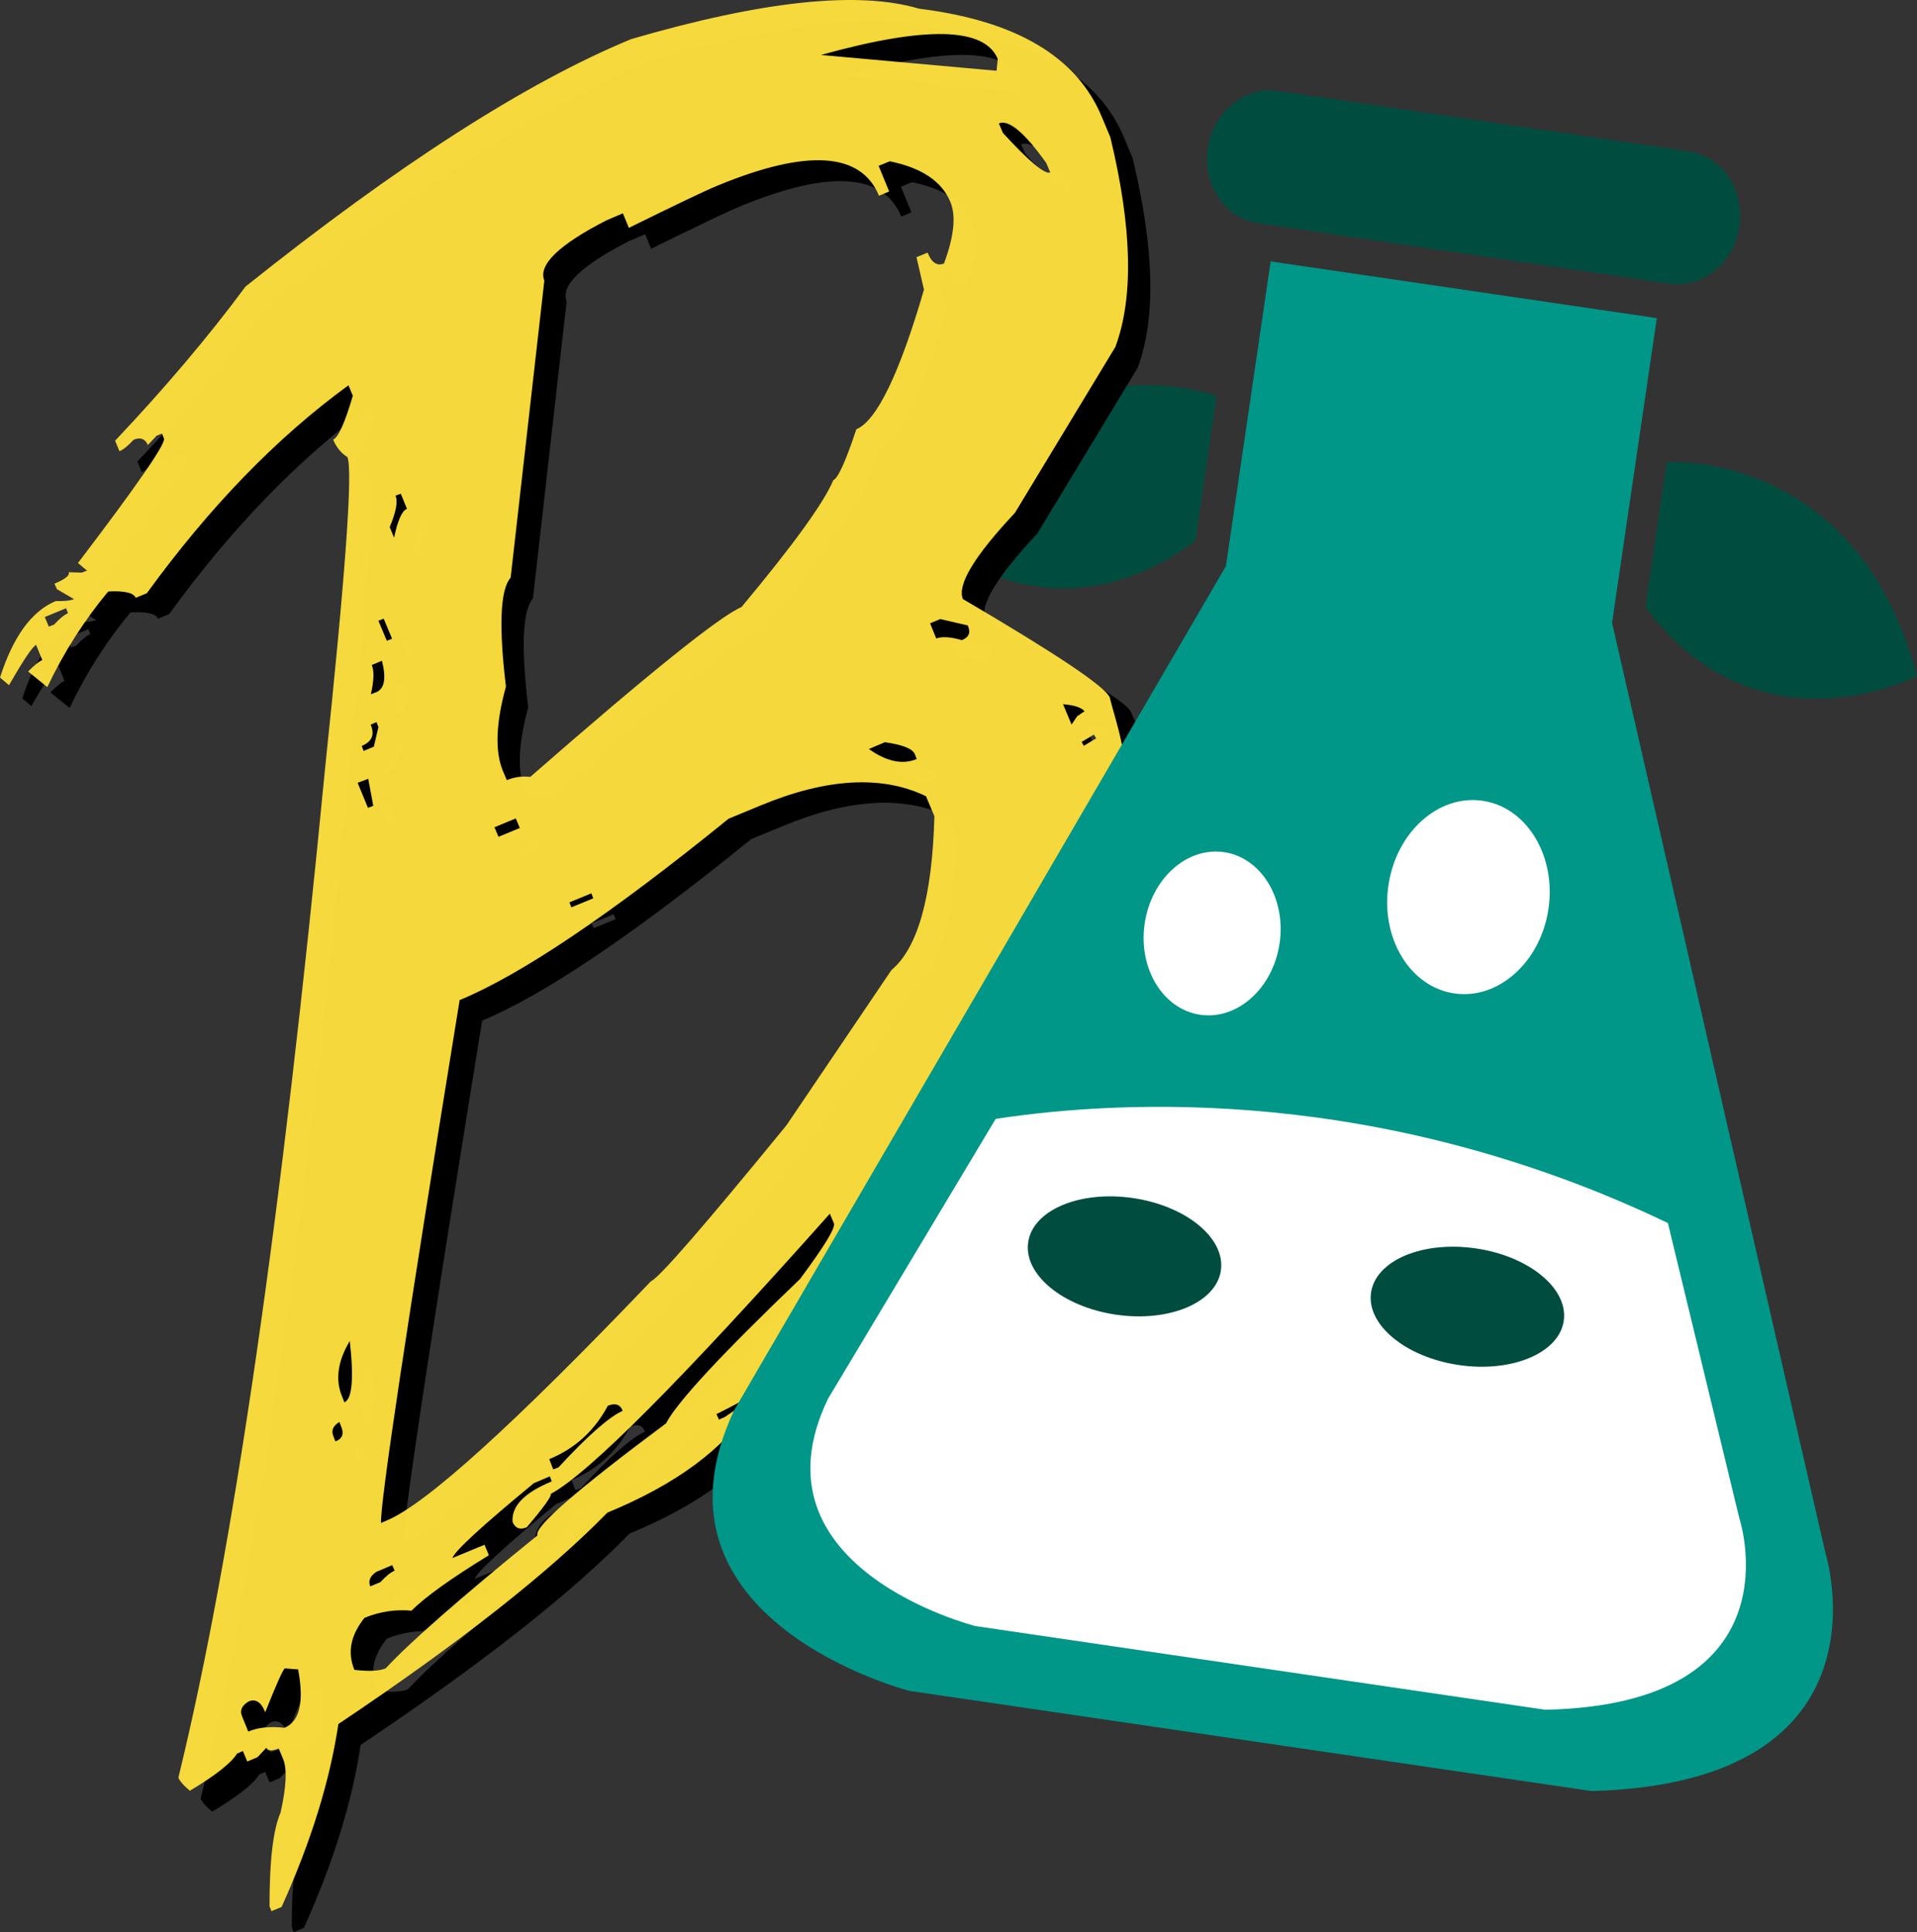 <?xml version="1.0" encoding="UTF-8" standalone="no"?>
<svg
   xmlns:dc="http://purl.org/dc/elements/1.1/"
   xmlns:cc="http://creativecommons.org/ns#"
   xmlns:rdf="http://www.w3.org/1999/02/22-rdf-syntax-ns#"
   xmlns:svg="http://www.w3.org/2000/svg"
   xmlns="http://www.w3.org/2000/svg"
   xmlns:sodipodi="http://sodipodi.sourceforge.net/DTD/sodipodi-0.dtd"
   xmlns:inkscape="http://www.inkscape.org/namespaces/inkscape"
   viewBox="0 0 443.787 447.358"
   version="1.1"
   id="svg3807"
   sodipodi:docname="babel-i18next-extract.svg"
   width="443.787"
   height="447.358"
   inkscape:version="0.92.4 5da689c313, 2019-01-14">
  <rect x="0" y="0" width="443.787" height="447.358" fill="#333333" stroke="none"/>
  <defs
     id="defs3811" />
  <sodipodi:namedview
     pagecolor="#ffffff"
     bordercolor="#666666"
     borderopacity="1"
     objecttolerance="10"
     gridtolerance="10"
     guidetolerance="10"
     inkscape:pageopacity="0"
     inkscape:pageshadow="2"
     inkscape:window-width="1920"
     inkscape:window-height="1080"
     id="namedview3809"
     showgrid="false"
     fit-margin-top="0"
     fit-margin-left="0"
     fit-margin-right="0"
     fit-margin-bottom="0"
     inkscape:zoom="0.37319525"
     inkscape:cx="-71.497111"
     inkscape:cy="577.27644"
     inkscape:window-x="0"
     inkscape:window-y="0"
     inkscape:window-maximized="0"
     inkscape:current-layer="svg3807" />
  <g
     id="g3826"
     transform="matrix(4.951,0.727,-0.727,4.951,110.728,-72.441)">
    <g
       id="g3824">
      <path
         id="path3822"
         d="M 58.52,19.304 H 39.312 c -1.556,0 -2.821,-1.384 -2.821,-3.094 0,-1.711 1.265,-3.095 2.821,-3.095 H 58.52 c 1.563,0 2.826,1.384 2.826,3.095 0,1.71 -1.264,3.094 -2.826,3.094 z"
         inkscape:connector-curvature="0"
         style="fill:#004d40" />
    </g>
  </g>
  <path
     id="path3832"
     d="m 380.933,140.563 4.929,-33.555 c 0,0 43.929,-3.132 57.925,49.484 0,0 -36.691,19.279 -62.854,-15.929 z"
     inkscape:connector-curvature="0"
     style="fill:#004d40;stroke-width:5.004" />
  <path
     id="path3834"
     d="m 276.714,125.255 4.929,-33.555 c 0,0 -41.178,-15.634 -69.704,30.737 0,0 29.562,29.011 64.775,2.818 z"
     inkscape:connector-curvature="0"
     style="fill:#004d40;stroke-width:5.004" />
  <path
     d="m 261.782,164.811 c -1.321,-2.653 -12.407,-8.773 -33.713,-21.277 -1.359,-3.287 2.672,-9.969 12.044,-19.95 l 23.26,-38.427 c 4.281,-11.526 3.863,-27.709 -1.179,-48.571 l -1.946,-4.636 C 254.459,17.945 240.368,9.626 217.928,6.848 203.843,2.647 181.659,5.037 151.331,13.872 127.025,23.877 97.211,43.049 61.987,71.195 53.492,82.677 43.431,94.571 31.805,106.878 l 1.008,2.428 c 0.932,-0.375 2.019,-1.283 3.283,-2.65 1.57,-0.656 2.683,-0.2 3.293,1.223 l 2.058,-2.183 1.226,-0.467 0.444,1.152 c 0.444,1.152 -6.144,10.74 -19.911,28.811 l 2.091,1.764 -1.226,0.467 -3.019,-0.098 c 0.305,0.711 -0.782,1.619 -3.283,2.65 l 0.564,1.276 3.958,2.306 c -0.932,0.375 -2.347,0.498 -4.222,0.443 -5.568,2.321 -9.854,8.195 -12.909,17.719 l 2.091,1.764 c 3.385,-5.913 5.482,-8.997 6.267,-9.325 l 1.429,3.507 c -0.785,0.328 -1.872,1.236 -3.283,2.65 l 4.448,3.605 c 3.835,-8.074 8.535,-15.452 14.102,-22.133 3.731,-0.207 5.915,0.316 6.359,1.468 l 2.575,-1.054 C 53.675,122.194 69.211,106.15 85.829,94.046 l 1.008,2.428 c -1.831,6.231 -3.349,9.617 -4.551,10.157 0.703,1.717 1.777,3.074 3.296,4.049 1.29,3.066 -0.442,27.034 -5.145,71.806 -10.004,103.786 -21.267,181.802 -33.983,233.946 0.351,0.858 1.236,1.872 2.654,3.04 6.052,-3.604 9.656,-6.517 10.933,-8.616 l 1.349,-0.587 1.008,2.428 2.355,-0.985 2.058,-2.183 c 0.305,0.711 1.229,0.824 2.872,0.144 l 1.008,2.428 c 0.985,2.355 0.747,6.468 -0.593,12.463 -1.695,3.846 -2.568,11.067 -2.546,21.64 l 0.444,1.152 2.355,-0.985 c 6.85,-15.163 11.198,-29.294 13.141,-42.344 28.005,-18.763 48.711,-35.064 62.264,-48.947 15.942,-6.561 27.064,-14.832 33.339,-24.645 l -0.564,-1.276 -5.592,3.782 -1.349,0.587 -0.564,-1.276 c 11.469,-5.635 18.936,-10.897 22.406,-16.029 17.737,-25.46 31.411,-43.824 41,-55.166 36.068,-52.657 35.72,-78.703 27.351,-96.248 z m -244.096,-15.361 -1.226,0.467 -0.938,-2.208 4.93,-2.039 0.444,1.152 c -0.785,0.328 -1.895,1.163 -3.21,2.627 z m 53.318,255.447 c -3.355,-0.396 -6.162,-0.076 -8.37,0.862 l -1.429,-3.507 c -0.587,-1.349 -0.08,-2.559 1.567,-3.482 1.57,-0.656 2.895,0.218 3.783,2.522 2.616,-6.559 4.133,-9.945 4.551,-10.157 l 3.066,0.245 c 1.435,7.624 0.338,12.089 -3.169,13.517 z M 248.296,44.763 c -1.203,0.541 -4.928,-2.565 -10.959,-9.144 l -0.938,-2.208 c 2.281,-0.962 5.91,2.094 10.959,9.144 z m -12.165,-26.29 -0.264,2.749 -40.648,-3.661 c 24.203,-6.742 37.865,-6.446 40.912,0.912 z m -110.636,178.075 -4.93,2.039 -0.938,-2.208 4.93,-2.039 z m -28.78,-76.94 1.226,-0.467 1.429,3.507 c -1.152,0.444 -2.139,2.693 -2.984,6.675 l -1.008,-2.428 c 1.42,-3.436 1.947,-5.864 1.337,-7.287 z m -2.731,28.482 1.946,4.636 -1.226,0.467 -1.946,-4.636 z m -2.758,10.723 2.355,-0.985 c 1.03,4.036 0.6,6.514 -1.337,7.287 l -1.226,0.467 c 0.709,-3.131 0.795,-5.42 0.208,-6.769 z m -0.25,13.809 1.349,-0.587 0.444,1.152 -1.073,4.538 -2.355,0.985 -0.444,-1.152 c 2.355,-0.985 3.063,-2.581 2.078,-4.936 z m -0.57,12.537 1.165,6.256 -1.226,0.467 -2.39,-5.788 z m -4.271,130.166 c 0.978,8.737 0.535,13.481 -1.255,14.206 l -0.444,-1.152 c -1.715,-3.901 -1.156,-8.277 1.699,-13.054 z m -2.402,18.768 0.444,1.152 c 0.656,1.57 0.223,2.756 -1.37,3.339 l -0.444,-1.152 c -0.587,-1.349 -0.13,-2.463 1.37,-3.339 z m 8.519,34.708 3.704,-1.572 0.564,1.276 c -0.932,0.375 -2.019,1.283 -3.283,2.65 l -2.355,0.985 c -0.541,-1.203 -0.034,-2.412 1.37,-3.339 z m 98.14,-67.85 c -18.116,17.341 -28.482,28.524 -31.047,33.452 -20.666,15.4 -30.625,24.031 -29.779,25.945 -18.072,14.662 -29.763,24.971 -35.12,30.779 -1.496,0.633 -3.886,0.74 -7.241,0.345 -1.687,-4.072 -0.843,-8.053 2.341,-12.045 3.507,-1.429 7.122,-2.003 10.868,-1.649 3.195,-3.188 9.185,-7.499 17.92,-12.838 l -1.008,-2.428 -7.432,3.07 c 0.538,-1.623 6.796,-7.392 18.847,-17.33 l 3.704,-1.572 0.444,1.152 c -6.353,2.649 -9.35,5.694 -9.07,9.401 0.633,1.496 1.723,1.88 3.293,1.223 3.949,-4.637 5.794,-7.238 5.559,-7.729 8.774,-4.704 30.298,-26.351 64.594,-64.866 l 0.938,2.208 c 0.421,1.079 -2.206,5.299 -7.811,12.881 z m -58.077,41.732 c 6.009,-2.46 10.511,-6.625 13.552,-12.349 1.717,-0.703 2.88,-0.343 3.44,1.177 -2.919,1.243 -7.935,5.571 -14.855,13.083 l -1.226,0.467 z M 211.537,229.43 187.223,265.282 c -19.116,23.391 -29.544,35.401 -31.334,36.127 -31.7,33.174 -52.125,51.647 -61.126,55.373 l -1.349,0.587 c -0.191,-4.705 5.851,-44.973 18.203,-121.07 14.152,-5.835 34.941,-19.819 62.272,-42.004 l 7.432,-3.07 c 15.354,-6.375 28.155,-7.019 38.258,-2.128 l 1.946,4.636 c -0.55,18.749 -3.911,30.631 -9.987,35.697 z m -74.557,-15.665 5.077,-2.085 0.444,1.152 -5.077,2.085 z m 69.328,-35.506 3.704,-1.572 c 4.059,0.578 6.359,1.468 6.922,2.744 l 0.444,1.152 c -3.287,1.359 -7.001,0.592 -11.071,-2.325 z m -8.24,-62.256 c -2.105,5.106 -9.185,14.93 -21.261,29.398 -4.856,2.016 -21.173,15.075 -48.902,39.324 -1.848,-0.225 -3.63,0.014 -5.42,0.74 l -0.938,-2.208 c -1.826,-4.512 -1.599,-10.964 0.732,-19.453 -1.671,-14.011 -1.339,-22.434 1.094,-25.22 l 7.799,-68.766 c -1.475,-3.654 3.352,-8.325 14.48,-14.015 l 3.704,-1.572 1.382,3.36 c 10.978,-5.399 17.853,-8.698 20.575,-9.798 20.725,-8.553 33.184,-7.716 37.332,2.364 l 2.355,-0.985 -2.437,-5.935 2.575,-1.054 c 7.333,1.484 12.032,4.606 14.025,9.389 1.359,3.287 0.843,8.053 -1.476,14.276 -1.57,0.656 -2.895,-0.218 -3.784,-2.522 l -2.575,1.054 1.728,7.532 c -5.704,19.566 -10.947,30.346 -15.657,32.315 -2.485,7.487 -4.254,11.356 -5.333,11.777 z m 29.773,37.053 c -2.667,-0.774 -4.639,-0.88 -5.938,-0.389 l -1.429,-3.507 2.355,-0.985 6.359,1.468 c 0.753,1.62 0.296,2.733 -1.347,3.413 z m 23.412,14.829 c 2.652,0.214 4.372,0.802 4.967,1.665 l -1.083,0.664 0.097,0.05 c -0.22,0.07 -0.491,0.236 -0.688,0.379 l -1.323,1.952 z m 4.812,9.628 -0.521,-0.886 2.854,-1.707 0.521,0.886 z"
     id="path3803"
     inkscape:connector-curvature="0"
     sodipodi:nodetypes="cccccccccccccccsccccccccccccccccccccccccccccccccccccccccccccccccccccccccccccccccccccccccccccccccccccccccccccccccccccccccccccccccccccccccccccccccccccccccccccccccccccccccccccccccccccccccccccccccccccccccccccccccccccccccccc"
     style="stroke-width:0.77" />
  <path
     d="m 256.889,161.423 c -1.321,-2.653 -12.671,-10.22 -33.978,-22.724 -1.359,-3.287 2.672,-9.969 12.044,-19.95 l 23.26,-38.427 c 4.281,-11.526 3.863,-27.709 -1.179,-48.571 l -1.946,-4.636 C 249.3,13.11 235.209,4.792 212.769,2.013 198.684,-2.188 176.5,0.202 146.172,9.037 121.867,19.042 92.052,38.214 56.828,66.36 48.334,77.842 38.273,89.736 26.646,102.044 l 1.008,2.428 c 0.932,-0.375 2.019,-1.283 3.283,-2.65 1.57,-0.656 2.683,-0.2 3.293,1.223 l 2.058,-2.183 1.226,-0.467 0.444,1.152 c 0.444,1.152 -6.144,10.74 -19.911,28.811 l 2.091,1.764 -1.226,0.467 -3.019,-0.098 c 0.305,0.711 -0.782,1.619 -3.283,2.65 l 0.564,1.276 3.958,2.306 c -0.932,0.375 -2.347,0.498 -4.222,0.443 C 7.341,141.486 3.055,147.36 0,156.884 l 2.091,1.764 c 3.385,-5.913 5.482,-8.997 6.267,-9.325 l 1.429,3.507 c -0.785,0.328 -1.872,1.236 -3.283,2.65 l 4.448,3.605 c 3.835,-8.074 8.535,-15.452 14.102,-22.133 3.731,-0.207 5.915,0.316 6.359,1.468 l 2.575,-1.054 C 48.516,117.359 64.053,101.315 80.67,89.211 l 1.008,2.428 c -1.831,6.231 -3.349,9.617 -4.551,10.157 0.703,1.717 1.777,3.074 3.296,4.049 1.29,3.066 -0.442,27.034 -5.144,71.806 -10.004,103.786 -21.267,181.802 -33.983,233.946 0.351,0.858 1.236,1.872 2.654,3.04 6.052,-3.604 9.656,-6.517 10.933,-8.616 l 1.349,-0.587 1.008,2.428 2.355,-0.985 2.058,-2.183 c 0.305,0.711 1.229,0.824 2.872,0.144 l 1.008,2.428 c 0.985,2.355 0.747,6.468 -0.593,12.463 -1.695,3.846 -2.568,11.067 -2.546,21.64 l 0.444,1.152 2.355,-0.985 c 6.85,-15.163 11.198,-29.294 13.141,-42.344 28.005,-18.763 48.711,-35.064 62.264,-48.947 15.942,-6.561 27.064,-14.832 33.339,-24.645 l -0.564,-1.276 -5.592,3.782 -1.349,0.587 -0.564,-1.276 c 11.469,-5.635 18.936,-10.897 22.406,-16.029 17.737,-25.46 31.411,-43.824 41,-55.166 18.912,-25.831 29.369,-48.511 31.245,-67.92 1.151,-13.046 -2.163,-20.812 -3.629,-26.881 z m -244.361,-16.808 -1.226,0.467 -0.938,-2.208 4.93,-2.039 0.444,1.152 c -0.785,0.328 -1.895,1.163 -3.21,2.627 z m 53.318,255.447 c -3.355,-0.396 -6.162,-0.076 -8.37,0.862 l -1.429,-3.507 c -0.587,-1.349 -0.08,-2.559 1.567,-3.482 1.57,-0.656 2.895,0.218 3.783,2.522 2.616,-6.559 4.133,-9.945 4.551,-10.157 l 3.066,0.245 c 1.435,7.624 0.338,12.089 -3.169,13.517 z M 243.137,39.928 c -1.203,0.541 -4.928,-2.565 -10.959,-9.144 l -0.938,-2.208 c 2.281,-0.962 5.91,2.094 10.959,9.144 z m -12.165,-26.29 -0.264,2.749 -40.648,-3.661 c 24.204,-6.742 37.865,-6.446 40.912,0.912 z m -110.636,178.075 -4.93,2.039 -0.938,-2.208 4.93,-2.039 z m -28.78,-76.94 1.226,-0.467 1.429,3.507 c -1.152,0.444 -2.139,2.693 -2.984,6.675 l -1.008,-2.428 c 1.42,-3.436 1.947,-5.864 1.337,-7.287 z m -2.731,28.482 1.946,4.636 -1.226,0.467 -1.946,-4.636 z m -2.758,10.723 2.355,-0.985 c 1.03,4.036 0.6,6.514 -1.337,7.287 l -1.226,0.467 c 0.709,-3.131 0.795,-5.42 0.208,-6.769 z m -0.25,13.809 1.349,-0.587 0.444,1.152 -1.073,4.538 -2.355,0.985 -0.444,-1.152 c 2.355,-0.985 3.063,-2.581 2.078,-4.936 z m -0.57,12.537 1.165,6.256 -1.226,0.467 -2.39,-5.788 z m -4.271,130.166 c 0.978,8.737 0.535,13.481 -1.255,14.206 l -0.444,-1.152 c -1.715,-3.901 -1.156,-8.277 1.699,-13.054 z m -2.402,18.768 0.444,1.152 c 0.656,1.57 0.223,2.756 -1.37,3.339 l -0.444,-1.152 c -0.587,-1.349 -0.13,-2.463 1.37,-3.339 z m 8.519,34.708 3.704,-1.572 0.564,1.276 c -0.932,0.375 -2.019,1.283 -3.283,2.65 l -2.355,0.985 c -0.541,-1.203 -0.034,-2.412 1.37,-3.339 z m 98.14,-67.85 c -18.116,17.341 -28.482,28.524 -31.047,33.452 -20.666,15.4 -30.625,24.031 -29.779,25.945 -18.072,14.662 -29.763,24.971 -35.12,30.779 -1.496,0.633 -3.886,0.74 -7.241,0.345 -1.687,-4.072 -0.843,-8.053 2.341,-12.045 3.507,-1.429 7.122,-2.003 10.868,-1.649 3.195,-3.188 9.185,-7.499 17.92,-12.838 l -1.008,-2.428 -7.432,3.07 c 0.538,-1.623 6.796,-7.392 18.847,-17.33 l 3.704,-1.572 0.444,1.152 c -6.353,2.649 -9.35,5.694 -9.07,9.401 0.633,1.496 1.723,1.88 3.293,1.223 3.949,-4.637 5.794,-7.238 5.559,-7.729 8.774,-4.704 30.298,-26.351 64.594,-64.866 l 0.938,2.208 c 0.421,1.079 -2.206,5.299 -7.811,12.881 z m -58.077,41.732 c 6.009,-2.46 10.511,-6.625 13.552,-12.349 1.717,-0.703 2.88,-0.343 3.44,1.177 -2.919,1.243 -7.935,5.571 -14.855,13.083 l -1.226,0.467 z m 79.222,-113.252 -24.291,35.926 c -19.116,23.391 -29.544,35.401 -31.408,36.15 -31.7,33.174 -52.125,51.647 -61.126,55.373 l -1.349,0.587 c -0.191,-4.705 5.851,-44.973 18.203,-121.07 14.152,-5.835 34.941,-19.819 62.272,-42.004 l 7.432,-3.07 c 15.354,-6.375 28.155,-7.019 38.258,-2.128 l 1.946,4.636 c -0.5,18.653 -3.861,30.535 -9.937,35.6 z m -74.557,-15.665 5.077,-2.085 0.444,1.152 -5.077,2.085 z m 69.328,-35.506 3.704,-1.572 c 4.059,0.578 6.359,1.468 6.922,2.744 l 0.444,1.152 c -3.287,1.359 -7.001,0.592 -11.071,-2.325 z m -8.24,-62.256 c -2.105,5.106 -9.185,14.93 -21.261,29.398 -4.856,2.016 -21.173,15.075 -48.902,39.324 -1.848,-0.225 -3.63,0.014 -5.42,0.74 l -0.938,-2.208 c -1.826,-4.512 -1.599,-10.964 0.732,-19.453 -1.671,-14.011 -1.339,-22.434 1.094,-25.22 l 7.799,-68.766 c -1.475,-3.654 3.352,-8.325 14.48,-14.015 l 3.704,-1.572 1.382,3.36 c 10.978,-5.399 17.853,-8.698 20.575,-9.798 20.725,-8.553 33.184,-7.716 37.332,2.364 l 2.355,-0.985 -2.437,-5.935 2.575,-1.054 c 7.333,1.484 12.032,4.606 14.025,9.389 1.359,3.287 0.843,8.053 -1.476,14.276 -1.57,0.656 -2.895,-0.218 -3.784,-2.522 l -2.575,1.054 1.728,7.532 c -5.704,19.566 -10.947,30.346 -15.657,32.315 -2.485,7.487 -4.254,11.356 -5.333,11.777 z m 29.773,37.053 c -2.667,-0.774 -4.639,-0.88 -5.938,-0.389 l -1.429,-3.507 2.355,-0.985 6.359,1.468 c 0.753,1.62 0.296,2.733 -1.347,3.413 z m 23.412,14.829 c 2.652,0.214 4.372,0.802 4.967,1.665 l -1.083,0.664 0.097,0.05 c -0.22,0.07 -0.491,0.236 -0.688,0.379 l -1.323,1.952 z m 4.812,9.628 -0.521,-0.886 2.854,-1.707 0.521,0.886 z"
     id="path3805"
     inkscape:connector-curvature="0"
     style="opacity:0.98;fill:#f9dc3e;stroke-width:0.77"
     sodipodi:nodetypes="cccccccccccccccscccccccccccccccccccccccccccccccccccccccccccccccccccccccccccccccccccccccccccccccccccccccccccccccccccccccccccccccccccccccccccccccccccccccccccccccccccccccccccccccccccccccccccccccccccccccccccccccccccccccccccc" />
  <path
     id="path3820"
     d="m 383.558,73.656 -10.363,70.551 49.37,215.266 c 0,0 16.897,53.285 -54.106,55.233 L 210.539,391.509 c 0,0 -63.531,-16.211 -40.559,-65.026 L 283.796,131.075 294.158,60.525 Z"
     inkscape:connector-curvature="0"
     style="fill:#009688;stroke-width:5.004" />
  <path
     id="path3828"
     d="m 343.224,185.408 c 10.205,1.499 17.063,12.693 15.249,25.042 -1.806,12.294 -11.602,21.067 -21.802,19.569 -10.229,-1.503 -17.059,-12.718 -15.253,-25.012 1.815,-12.353 11.577,-21.101 21.806,-19.599 z"
     inkscape:connector-curvature="0"
     style="fill:#ffffff;stroke-width:5.004" />
  <ellipse
     id="ellipse3830"
     ry="19.027"
     rx="15.784"
     cy="173.06"
     cx="309.039"
     style="fill:#ffffff;stroke-width:5.004"
     transform="rotate(8.356)" />
  <path
     id="path3836"
     d="M 386.119,283.184 C 320.078,251.557 260.214,254.534 230.499,259.066 l -38.81,64.804 c -18.96,39.303 34.144,52.637 34.144,52.637 l 131.897,19.374 c 59.251,-1.276 44.932,-44.325 44.932,-44.325 z"
     inkscape:connector-curvature="0"
     style="fill:#ffffff;stroke-width:5.004" />
  <path
     id="path3838"
     d="m 282.634,294.18 c -1.093,7.442 -11.984,12.028 -24.303,10.219 -12.319,-1.809 -21.401,-9.33 -20.308,-16.771 1.097,-7.471 11.955,-12.037 24.274,-10.228 12.323,1.815 21.434,9.309 20.337,16.781 z"
     inkscape:connector-curvature="0"
     style="fill:#004d40;stroke-width:5.004" />
  <path
     id="path3840"
     d="m 362.008,305.839 c -1.093,7.442 -11.984,12.028 -24.273,10.223 -12.353,-1.815 -21.431,-9.334 -20.338,-16.776 1.097,-7.471 11.95,-12.038 24.304,-10.224 12.293,1.811 21.405,9.305 20.307,16.776 z"
     inkscape:connector-curvature="0"
     style="fill:#004d40;stroke-width:5.004" />
</svg>
